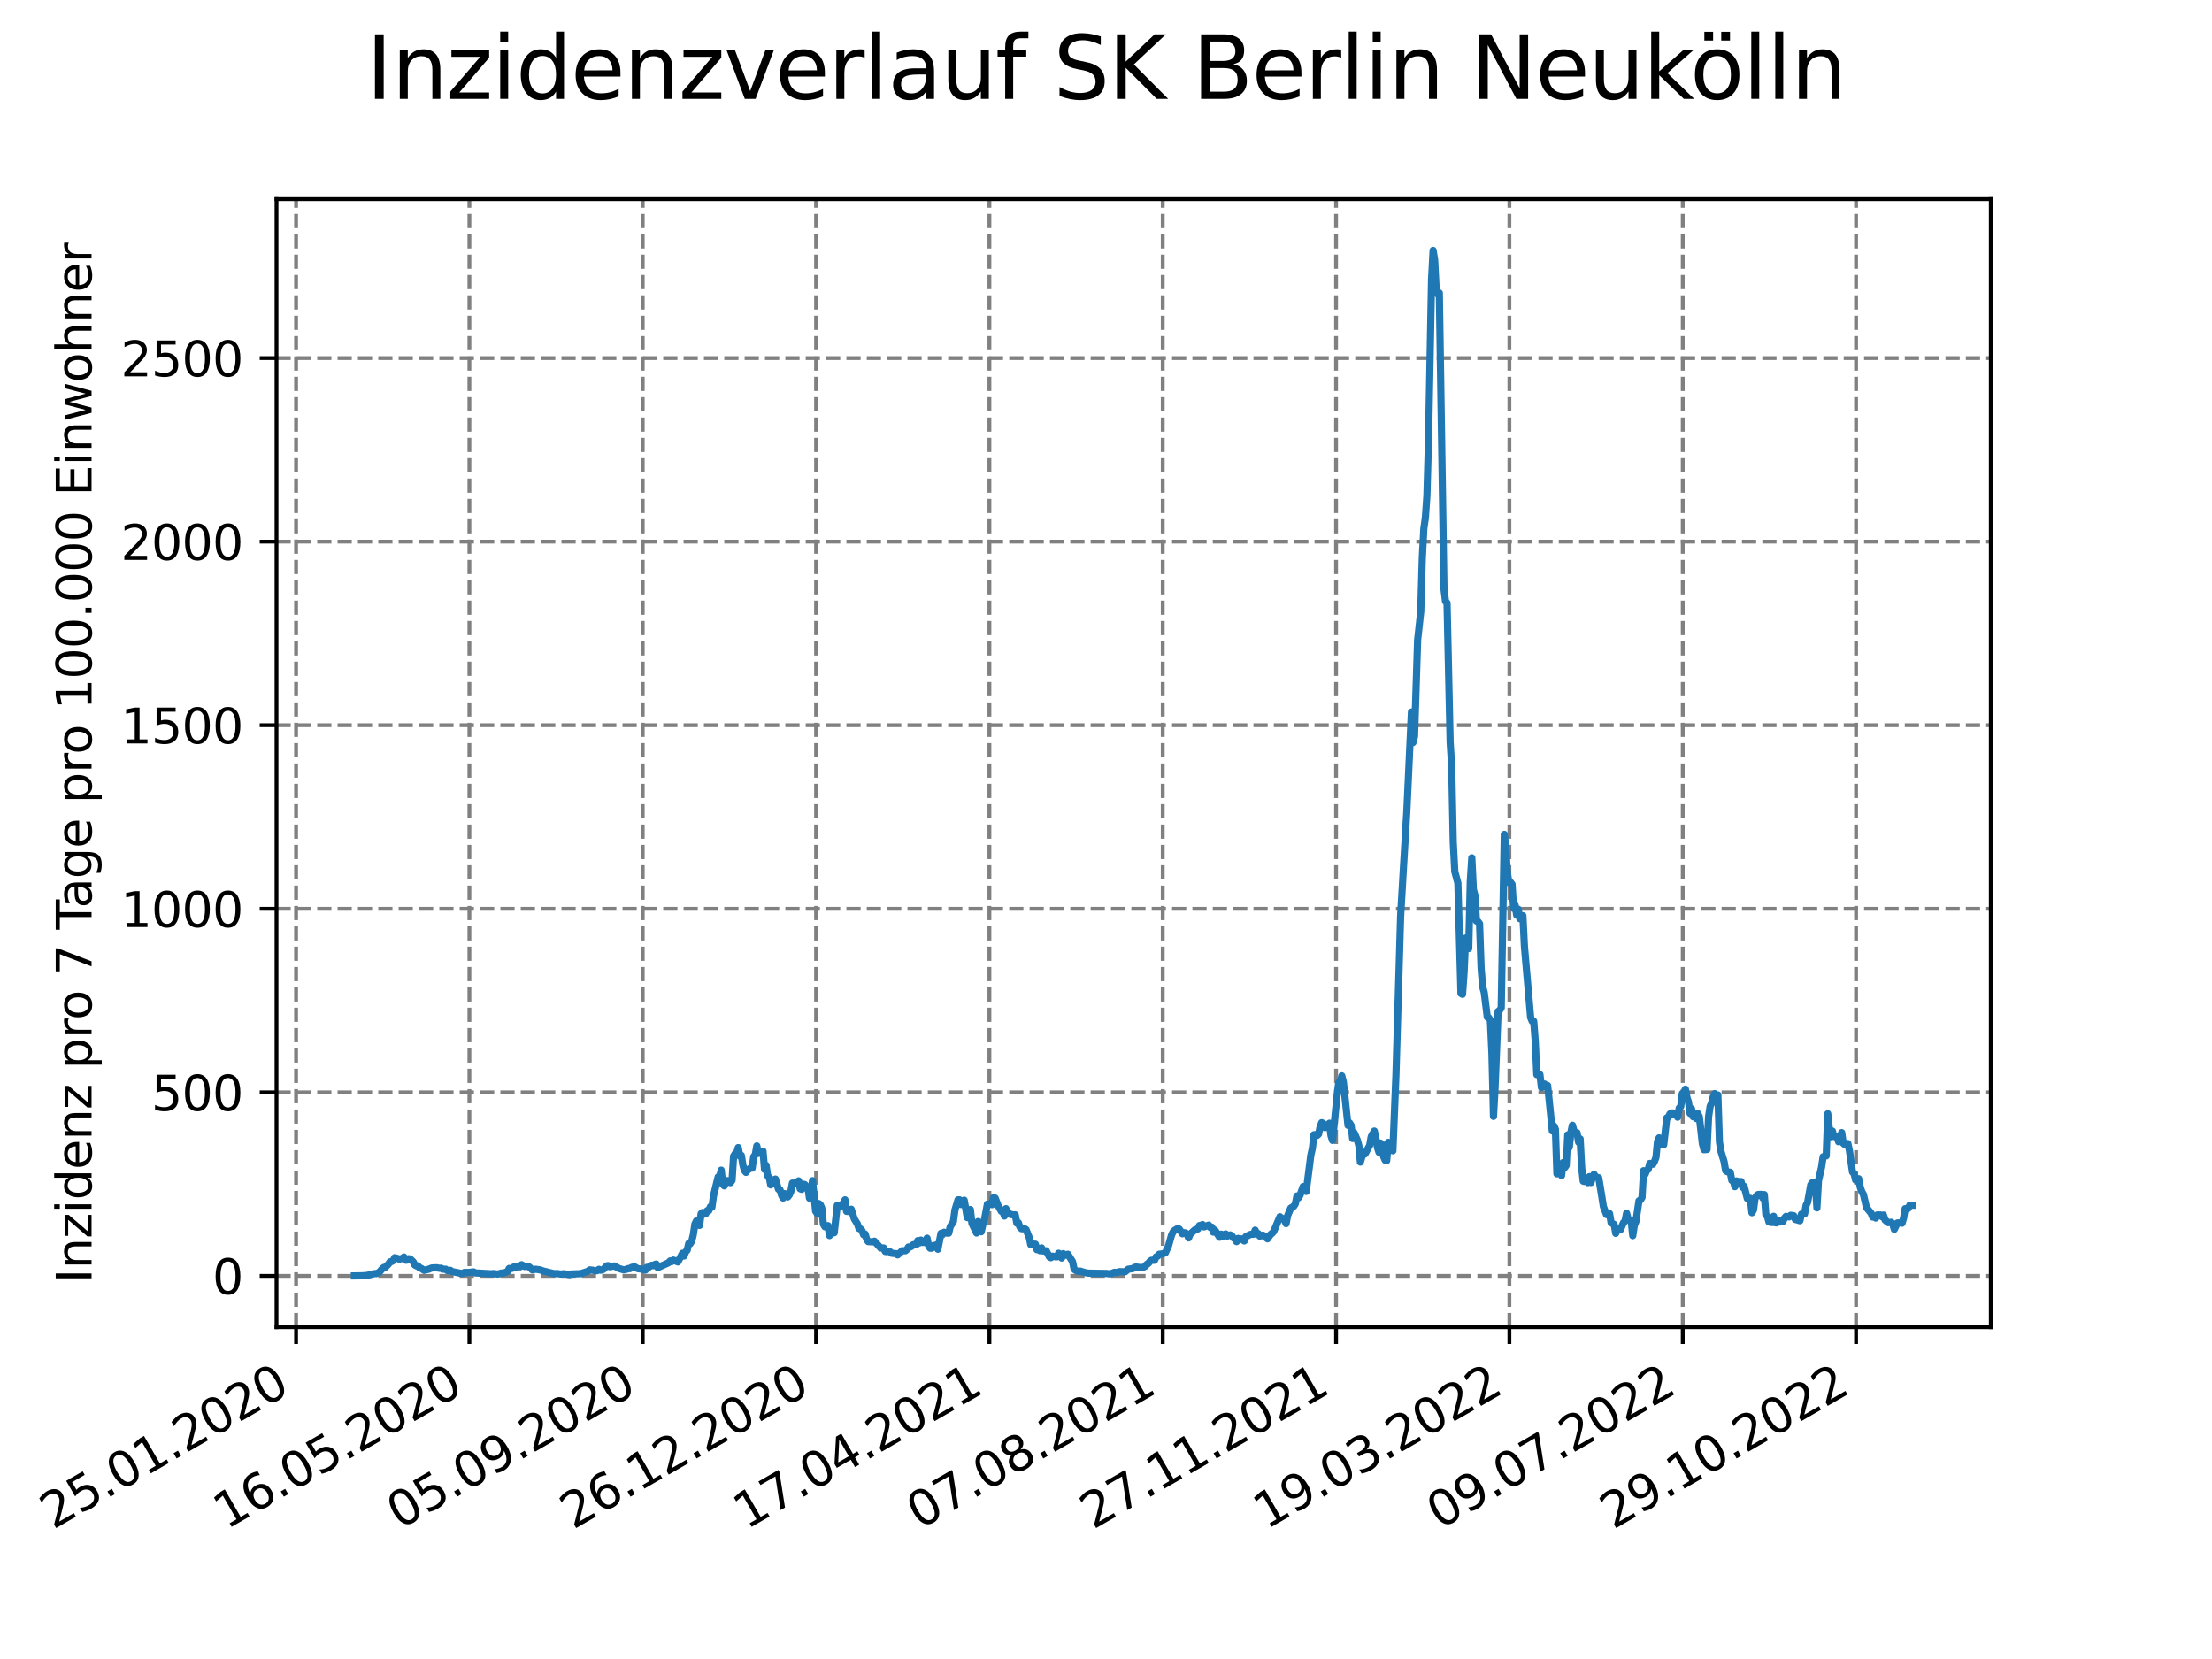 <?xml version="1.0" encoding="utf-8" standalone="no"?>
<!DOCTYPE svg PUBLIC "-//W3C//DTD SVG 1.1//EN"
  "http://www.w3.org/Graphics/SVG/1.1/DTD/svg11.dtd">
<svg xmlns:xlink="http://www.w3.org/1999/xlink" width="460.8pt" height="345.6pt" viewBox="0 0 460.8 345.6" xmlns="http://www.w3.org/2000/svg" version="1.1">
 <defs>
  <style type="text/css">*{stroke-linejoin: round; stroke-linecap: butt}</style>
 </defs>
 <g id="figure_1">
  <g id="patch_1">
   <path d="M 0 345.6 
L 460.8 345.6 
L 460.8 0 
L 0 0 
z
" style="fill: #ffffff"/>
  </g>
  <g id="axes_1">
   <g id="patch_2">
    <path d="M 57.6 276.48 
L 414.72 276.48 
L 414.72 41.472 
L 57.6 41.472 
z
" style="fill: #ffffff"/>
   </g>
   <g id="matplotlib.axis_1">
    <g id="xtick_1">
     <g id="line2d_1">
      <path d="M 61.676 276.48 
L 61.676 41.472 
" clip-path="url(#p0f47fe4460)" style="fill: none; stroke-dasharray: 2.96,1.28; stroke-dashoffset: 0; stroke: #808080; stroke-width: 0.8"/>
     </g>
     <g id="line2d_2">
      <defs>
       <path id="m83faf7710c" d="M 0 0 
L 0 3.5 
" style="stroke: #000000; stroke-width: 0.8"/>
      </defs>
      <g>
       <use xlink:href="#m83faf7710c" x="61.676" y="276.48" style="stroke: #000000; stroke-width: 0.8"/>
      </g>
     </g>
     <g id="text_1">
      <!-- 25.01.2020 -->
      <g transform="translate(11.05 318.689) rotate(-30) scale(0.1 -0.1)">
       <defs>
        <path id="DejaVuSans-32" d="M 1228 531 
L 3431 531 
L 3431 0 
L 469 0 
L 469 531 
Q 828 903 1448 1529 
Q 2069 2156 2228 2338 
Q 2531 2678 2651 2914 
Q 2772 3150 2772 3378 
Q 2772 3750 2511 3984 
Q 2250 4219 1831 4219 
Q 1534 4219 1204 4116 
Q 875 4013 500 3803 
L 500 4441 
Q 881 4594 1212 4672 
Q 1544 4750 1819 4750 
Q 2544 4750 2975 4387 
Q 3406 4025 3406 3419 
Q 3406 3131 3298 2873 
Q 3191 2616 2906 2266 
Q 2828 2175 2409 1742 
Q 1991 1309 1228 531 
z
" transform="scale(0.016)"/>
        <path id="DejaVuSans-35" d="M 691 4666 
L 3169 4666 
L 3169 4134 
L 1269 4134 
L 1269 2991 
Q 1406 3038 1543 3061 
Q 1681 3084 1819 3084 
Q 2600 3084 3056 2656 
Q 3513 2228 3513 1497 
Q 3513 744 3044 326 
Q 2575 -91 1722 -91 
Q 1428 -91 1123 -41 
Q 819 9 494 109 
L 494 744 
Q 775 591 1075 516 
Q 1375 441 1709 441 
Q 2250 441 2565 725 
Q 2881 1009 2881 1497 
Q 2881 1984 2565 2268 
Q 2250 2553 1709 2553 
Q 1456 2553 1204 2497 
Q 953 2441 691 2322 
L 691 4666 
z
" transform="scale(0.016)"/>
        <path id="DejaVuSans-2e" d="M 684 794 
L 1344 794 
L 1344 0 
L 684 0 
L 684 794 
z
" transform="scale(0.016)"/>
        <path id="DejaVuSans-30" d="M 2034 4250 
Q 1547 4250 1301 3770 
Q 1056 3291 1056 2328 
Q 1056 1369 1301 889 
Q 1547 409 2034 409 
Q 2525 409 2770 889 
Q 3016 1369 3016 2328 
Q 3016 3291 2770 3770 
Q 2525 4250 2034 4250 
z
M 2034 4750 
Q 2819 4750 3233 4129 
Q 3647 3509 3647 2328 
Q 3647 1150 3233 529 
Q 2819 -91 2034 -91 
Q 1250 -91 836 529 
Q 422 1150 422 2328 
Q 422 3509 836 4129 
Q 1250 4750 2034 4750 
z
" transform="scale(0.016)"/>
        <path id="DejaVuSans-31" d="M 794 531 
L 1825 531 
L 1825 4091 
L 703 3866 
L 703 4441 
L 1819 4666 
L 2450 4666 
L 2450 531 
L 3481 531 
L 3481 0 
L 794 0 
L 794 531 
z
" transform="scale(0.016)"/>
       </defs>
       <use xlink:href="#DejaVuSans-32"/>
       <use xlink:href="#DejaVuSans-35" x="63.623"/>
       <use xlink:href="#DejaVuSans-2e" x="127.246"/>
       <use xlink:href="#DejaVuSans-30" x="159.033"/>
       <use xlink:href="#DejaVuSans-31" x="222.656"/>
       <use xlink:href="#DejaVuSans-2e" x="286.279"/>
       <use xlink:href="#DejaVuSans-32" x="318.066"/>
       <use xlink:href="#DejaVuSans-30" x="381.689"/>
       <use xlink:href="#DejaVuSans-32" x="445.312"/>
       <use xlink:href="#DejaVuSans-30" x="508.936"/>
      </g>
     </g>
    </g>
    <g id="xtick_2">
     <g id="line2d_3">
      <path d="M 97.784 276.48 
L 97.784 41.472 
" clip-path="url(#p0f47fe4460)" style="fill: none; stroke-dasharray: 2.96,1.28; stroke-dashoffset: 0; stroke: #808080; stroke-width: 0.8"/>
     </g>
     <g id="line2d_4">
      <g>
       <use xlink:href="#m83faf7710c" x="97.784" y="276.48" style="stroke: #000000; stroke-width: 0.8"/>
      </g>
     </g>
     <g id="text_2">
      <!-- 16.05.2020 -->
      <g transform="translate(47.159 318.689) rotate(-30) scale(0.1 -0.1)">
       <defs>
        <path id="DejaVuSans-36" d="M 2113 2584 
Q 1688 2584 1439 2293 
Q 1191 2003 1191 1497 
Q 1191 994 1439 701 
Q 1688 409 2113 409 
Q 2538 409 2786 701 
Q 3034 994 3034 1497 
Q 3034 2003 2786 2293 
Q 2538 2584 2113 2584 
z
M 3366 4563 
L 3366 3988 
Q 3128 4100 2886 4159 
Q 2644 4219 2406 4219 
Q 1781 4219 1451 3797 
Q 1122 3375 1075 2522 
Q 1259 2794 1537 2939 
Q 1816 3084 2150 3084 
Q 2853 3084 3261 2657 
Q 3669 2231 3669 1497 
Q 3669 778 3244 343 
Q 2819 -91 2113 -91 
Q 1303 -91 875 529 
Q 447 1150 447 2328 
Q 447 3434 972 4092 
Q 1497 4750 2381 4750 
Q 2619 4750 2861 4703 
Q 3103 4656 3366 4563 
z
" transform="scale(0.016)"/>
       </defs>
       <use xlink:href="#DejaVuSans-31"/>
       <use xlink:href="#DejaVuSans-36" x="63.623"/>
       <use xlink:href="#DejaVuSans-2e" x="127.246"/>
       <use xlink:href="#DejaVuSans-30" x="159.033"/>
       <use xlink:href="#DejaVuSans-35" x="222.656"/>
       <use xlink:href="#DejaVuSans-2e" x="286.279"/>
       <use xlink:href="#DejaVuSans-32" x="318.066"/>
       <use xlink:href="#DejaVuSans-30" x="381.689"/>
       <use xlink:href="#DejaVuSans-32" x="445.312"/>
       <use xlink:href="#DejaVuSans-30" x="508.936"/>
      </g>
     </g>
    </g>
    <g id="xtick_3">
     <g id="line2d_5">
      <path d="M 133.893 276.48 
L 133.893 41.472 
" clip-path="url(#p0f47fe4460)" style="fill: none; stroke-dasharray: 2.96,1.28; stroke-dashoffset: 0; stroke: #808080; stroke-width: 0.8"/>
     </g>
     <g id="line2d_6">
      <g>
       <use xlink:href="#m83faf7710c" x="133.893" y="276.48" style="stroke: #000000; stroke-width: 0.8"/>
      </g>
     </g>
     <g id="text_3">
      <!-- 05.09.2020 -->
      <g transform="translate(83.268 318.689) rotate(-30) scale(0.1 -0.1)">
       <defs>
        <path id="DejaVuSans-39" d="M 703 97 
L 703 672 
Q 941 559 1184 500 
Q 1428 441 1663 441 
Q 2288 441 2617 861 
Q 2947 1281 2994 2138 
Q 2813 1869 2534 1725 
Q 2256 1581 1919 1581 
Q 1219 1581 811 2004 
Q 403 2428 403 3163 
Q 403 3881 828 4315 
Q 1253 4750 1959 4750 
Q 2769 4750 3195 4129 
Q 3622 3509 3622 2328 
Q 3622 1225 3098 567 
Q 2575 -91 1691 -91 
Q 1453 -91 1209 -44 
Q 966 3 703 97 
z
M 1959 2075 
Q 2384 2075 2632 2365 
Q 2881 2656 2881 3163 
Q 2881 3666 2632 3958 
Q 2384 4250 1959 4250 
Q 1534 4250 1286 3958 
Q 1038 3666 1038 3163 
Q 1038 2656 1286 2365 
Q 1534 2075 1959 2075 
z
" transform="scale(0.016)"/>
       </defs>
       <use xlink:href="#DejaVuSans-30"/>
       <use xlink:href="#DejaVuSans-35" x="63.623"/>
       <use xlink:href="#DejaVuSans-2e" x="127.246"/>
       <use xlink:href="#DejaVuSans-30" x="159.033"/>
       <use xlink:href="#DejaVuSans-39" x="222.656"/>
       <use xlink:href="#DejaVuSans-2e" x="286.279"/>
       <use xlink:href="#DejaVuSans-32" x="318.066"/>
       <use xlink:href="#DejaVuSans-30" x="381.689"/>
       <use xlink:href="#DejaVuSans-32" x="445.312"/>
       <use xlink:href="#DejaVuSans-30" x="508.936"/>
      </g>
     </g>
    </g>
    <g id="xtick_4">
     <g id="line2d_7">
      <path d="M 170.001 276.48 
L 170.001 41.472 
" clip-path="url(#p0f47fe4460)" style="fill: none; stroke-dasharray: 2.96,1.28; stroke-dashoffset: 0; stroke: #808080; stroke-width: 0.8"/>
     </g>
     <g id="line2d_8">
      <g>
       <use xlink:href="#m83faf7710c" x="170.001" y="276.48" style="stroke: #000000; stroke-width: 0.8"/>
      </g>
     </g>
     <g id="text_4">
      <!-- 26.12.2020 -->
      <g transform="translate(119.376 318.689) rotate(-30) scale(0.1 -0.1)">
       <use xlink:href="#DejaVuSans-32"/>
       <use xlink:href="#DejaVuSans-36" x="63.623"/>
       <use xlink:href="#DejaVuSans-2e" x="127.246"/>
       <use xlink:href="#DejaVuSans-31" x="159.033"/>
       <use xlink:href="#DejaVuSans-32" x="222.656"/>
       <use xlink:href="#DejaVuSans-2e" x="286.279"/>
       <use xlink:href="#DejaVuSans-32" x="318.066"/>
       <use xlink:href="#DejaVuSans-30" x="381.689"/>
       <use xlink:href="#DejaVuSans-32" x="445.312"/>
       <use xlink:href="#DejaVuSans-30" x="508.936"/>
      </g>
     </g>
    </g>
    <g id="xtick_5">
     <g id="line2d_9">
      <path d="M 206.11 276.48 
L 206.11 41.472 
" clip-path="url(#p0f47fe4460)" style="fill: none; stroke-dasharray: 2.96,1.28; stroke-dashoffset: 0; stroke: #808080; stroke-width: 0.8"/>
     </g>
     <g id="line2d_10">
      <g>
       <use xlink:href="#m83faf7710c" x="206.11" y="276.48" style="stroke: #000000; stroke-width: 0.8"/>
      </g>
     </g>
     <g id="text_5">
      <!-- 17.04.2021 -->
      <g transform="translate(155.485 318.689) rotate(-30) scale(0.1 -0.1)">
       <defs>
        <path id="DejaVuSans-37" d="M 525 4666 
L 3525 4666 
L 3525 4397 
L 1831 0 
L 1172 0 
L 2766 4134 
L 525 4134 
L 525 4666 
z
" transform="scale(0.016)"/>
        <path id="DejaVuSans-34" d="M 2419 4116 
L 825 1625 
L 2419 1625 
L 2419 4116 
z
M 2253 4666 
L 3047 4666 
L 3047 1625 
L 3713 1625 
L 3713 1100 
L 3047 1100 
L 3047 0 
L 2419 0 
L 2419 1100 
L 313 1100 
L 313 1709 
L 2253 4666 
z
" transform="scale(0.016)"/>
       </defs>
       <use xlink:href="#DejaVuSans-31"/>
       <use xlink:href="#DejaVuSans-37" x="63.623"/>
       <use xlink:href="#DejaVuSans-2e" x="127.246"/>
       <use xlink:href="#DejaVuSans-30" x="159.033"/>
       <use xlink:href="#DejaVuSans-34" x="222.656"/>
       <use xlink:href="#DejaVuSans-2e" x="286.279"/>
       <use xlink:href="#DejaVuSans-32" x="318.066"/>
       <use xlink:href="#DejaVuSans-30" x="381.689"/>
       <use xlink:href="#DejaVuSans-32" x="445.312"/>
       <use xlink:href="#DejaVuSans-31" x="508.936"/>
      </g>
     </g>
    </g>
    <g id="xtick_6">
     <g id="line2d_11">
      <path d="M 242.218 276.48 
L 242.218 41.472 
" clip-path="url(#p0f47fe4460)" style="fill: none; stroke-dasharray: 2.96,1.28; stroke-dashoffset: 0; stroke: #808080; stroke-width: 0.8"/>
     </g>
     <g id="line2d_12">
      <g>
       <use xlink:href="#m83faf7710c" x="242.218" y="276.48" style="stroke: #000000; stroke-width: 0.8"/>
      </g>
     </g>
     <g id="text_6">
      <!-- 07.08.2021 -->
      <g transform="translate(191.593 318.689) rotate(-30) scale(0.1 -0.1)">
       <defs>
        <path id="DejaVuSans-38" d="M 2034 2216 
Q 1584 2216 1326 1975 
Q 1069 1734 1069 1313 
Q 1069 891 1326 650 
Q 1584 409 2034 409 
Q 2484 409 2743 651 
Q 3003 894 3003 1313 
Q 3003 1734 2745 1975 
Q 2488 2216 2034 2216 
z
M 1403 2484 
Q 997 2584 770 2862 
Q 544 3141 544 3541 
Q 544 4100 942 4425 
Q 1341 4750 2034 4750 
Q 2731 4750 3128 4425 
Q 3525 4100 3525 3541 
Q 3525 3141 3298 2862 
Q 3072 2584 2669 2484 
Q 3125 2378 3379 2068 
Q 3634 1759 3634 1313 
Q 3634 634 3220 271 
Q 2806 -91 2034 -91 
Q 1263 -91 848 271 
Q 434 634 434 1313 
Q 434 1759 690 2068 
Q 947 2378 1403 2484 
z
M 1172 3481 
Q 1172 3119 1398 2916 
Q 1625 2713 2034 2713 
Q 2441 2713 2670 2916 
Q 2900 3119 2900 3481 
Q 2900 3844 2670 4047 
Q 2441 4250 2034 4250 
Q 1625 4250 1398 4047 
Q 1172 3844 1172 3481 
z
" transform="scale(0.016)"/>
       </defs>
       <use xlink:href="#DejaVuSans-30"/>
       <use xlink:href="#DejaVuSans-37" x="63.623"/>
       <use xlink:href="#DejaVuSans-2e" x="127.246"/>
       <use xlink:href="#DejaVuSans-30" x="159.033"/>
       <use xlink:href="#DejaVuSans-38" x="222.656"/>
       <use xlink:href="#DejaVuSans-2e" x="286.279"/>
       <use xlink:href="#DejaVuSans-32" x="318.066"/>
       <use xlink:href="#DejaVuSans-30" x="381.689"/>
       <use xlink:href="#DejaVuSans-32" x="445.312"/>
       <use xlink:href="#DejaVuSans-31" x="508.936"/>
      </g>
     </g>
    </g>
    <g id="xtick_7">
     <g id="line2d_13">
      <path d="M 278.327 276.48 
L 278.327 41.472 
" clip-path="url(#p0f47fe4460)" style="fill: none; stroke-dasharray: 2.96,1.28; stroke-dashoffset: 0; stroke: #808080; stroke-width: 0.8"/>
     </g>
     <g id="line2d_14">
      <g>
       <use xlink:href="#m83faf7710c" x="278.327" y="276.48" style="stroke: #000000; stroke-width: 0.8"/>
      </g>
     </g>
     <g id="text_7">
      <!-- 27.11.2021 -->
      <g transform="translate(227.702 318.689) rotate(-30) scale(0.1 -0.1)">
       <use xlink:href="#DejaVuSans-32"/>
       <use xlink:href="#DejaVuSans-37" x="63.623"/>
       <use xlink:href="#DejaVuSans-2e" x="127.246"/>
       <use xlink:href="#DejaVuSans-31" x="159.033"/>
       <use xlink:href="#DejaVuSans-31" x="222.656"/>
       <use xlink:href="#DejaVuSans-2e" x="286.279"/>
       <use xlink:href="#DejaVuSans-32" x="318.066"/>
       <use xlink:href="#DejaVuSans-30" x="381.689"/>
       <use xlink:href="#DejaVuSans-32" x="445.312"/>
       <use xlink:href="#DejaVuSans-31" x="508.936"/>
      </g>
     </g>
    </g>
    <g id="xtick_8">
     <g id="line2d_15">
      <path d="M 314.435 276.48 
L 314.435 41.472 
" clip-path="url(#p0f47fe4460)" style="fill: none; stroke-dasharray: 2.96,1.28; stroke-dashoffset: 0; stroke: #808080; stroke-width: 0.8"/>
     </g>
     <g id="line2d_16">
      <g>
       <use xlink:href="#m83faf7710c" x="314.435" y="276.48" style="stroke: #000000; stroke-width: 0.8"/>
      </g>
     </g>
     <g id="text_8">
      <!-- 19.03.2022 -->
      <g transform="translate(263.81 318.689) rotate(-30) scale(0.1 -0.1)">
       <defs>
        <path id="DejaVuSans-33" d="M 2597 2516 
Q 3050 2419 3304 2112 
Q 3559 1806 3559 1356 
Q 3559 666 3084 287 
Q 2609 -91 1734 -91 
Q 1441 -91 1130 -33 
Q 819 25 488 141 
L 488 750 
Q 750 597 1062 519 
Q 1375 441 1716 441 
Q 2309 441 2620 675 
Q 2931 909 2931 1356 
Q 2931 1769 2642 2001 
Q 2353 2234 1838 2234 
L 1294 2234 
L 1294 2753 
L 1863 2753 
Q 2328 2753 2575 2939 
Q 2822 3125 2822 3475 
Q 2822 3834 2567 4026 
Q 2313 4219 1838 4219 
Q 1578 4219 1281 4162 
Q 984 4106 628 3988 
L 628 4550 
Q 988 4650 1302 4700 
Q 1616 4750 1894 4750 
Q 2613 4750 3031 4423 
Q 3450 4097 3450 3541 
Q 3450 3153 3228 2886 
Q 3006 2619 2597 2516 
z
" transform="scale(0.016)"/>
       </defs>
       <use xlink:href="#DejaVuSans-31"/>
       <use xlink:href="#DejaVuSans-39" x="63.623"/>
       <use xlink:href="#DejaVuSans-2e" x="127.246"/>
       <use xlink:href="#DejaVuSans-30" x="159.033"/>
       <use xlink:href="#DejaVuSans-33" x="222.656"/>
       <use xlink:href="#DejaVuSans-2e" x="286.279"/>
       <use xlink:href="#DejaVuSans-32" x="318.066"/>
       <use xlink:href="#DejaVuSans-30" x="381.689"/>
       <use xlink:href="#DejaVuSans-32" x="445.312"/>
       <use xlink:href="#DejaVuSans-32" x="508.936"/>
      </g>
     </g>
    </g>
    <g id="xtick_9">
     <g id="line2d_17">
      <path d="M 350.544 276.48 
L 350.544 41.472 
" clip-path="url(#p0f47fe4460)" style="fill: none; stroke-dasharray: 2.96,1.28; stroke-dashoffset: 0; stroke: #808080; stroke-width: 0.8"/>
     </g>
     <g id="line2d_18">
      <g>
       <use xlink:href="#m83faf7710c" x="350.544" y="276.48" style="stroke: #000000; stroke-width: 0.8"/>
      </g>
     </g>
     <g id="text_9">
      <!-- 09.07.2022 -->
      <g transform="translate(299.919 318.689) rotate(-30) scale(0.1 -0.1)">
       <use xlink:href="#DejaVuSans-30"/>
       <use xlink:href="#DejaVuSans-39" x="63.623"/>
       <use xlink:href="#DejaVuSans-2e" x="127.246"/>
       <use xlink:href="#DejaVuSans-30" x="159.033"/>
       <use xlink:href="#DejaVuSans-37" x="222.656"/>
       <use xlink:href="#DejaVuSans-2e" x="286.279"/>
       <use xlink:href="#DejaVuSans-32" x="318.066"/>
       <use xlink:href="#DejaVuSans-30" x="381.689"/>
       <use xlink:href="#DejaVuSans-32" x="445.312"/>
       <use xlink:href="#DejaVuSans-32" x="508.936"/>
      </g>
     </g>
    </g>
    <g id="xtick_10">
     <g id="line2d_19">
      <path d="M 386.653 276.48 
L 386.653 41.472 
" clip-path="url(#p0f47fe4460)" style="fill: none; stroke-dasharray: 2.96,1.28; stroke-dashoffset: 0; stroke: #808080; stroke-width: 0.8"/>
     </g>
     <g id="line2d_20">
      <g>
       <use xlink:href="#m83faf7710c" x="386.653" y="276.48" style="stroke: #000000; stroke-width: 0.8"/>
      </g>
     </g>
     <g id="text_10">
      <!-- 29.10.2022 -->
      <g transform="translate(336.027 318.689) rotate(-30) scale(0.1 -0.1)">
       <use xlink:href="#DejaVuSans-32"/>
       <use xlink:href="#DejaVuSans-39" x="63.623"/>
       <use xlink:href="#DejaVuSans-2e" x="127.246"/>
       <use xlink:href="#DejaVuSans-31" x="159.033"/>
       <use xlink:href="#DejaVuSans-30" x="222.656"/>
       <use xlink:href="#DejaVuSans-2e" x="286.279"/>
       <use xlink:href="#DejaVuSans-32" x="318.066"/>
       <use xlink:href="#DejaVuSans-30" x="381.689"/>
       <use xlink:href="#DejaVuSans-32" x="445.312"/>
       <use xlink:href="#DejaVuSans-32" x="508.936"/>
      </g>
     </g>
    </g>
   </g>
   <g id="matplotlib.axis_2">
    <g id="ytick_1">
     <g id="line2d_21">
      <path d="M 57.6 265.798 
L 414.72 265.798 
" clip-path="url(#p0f47fe4460)" style="fill: none; stroke-dasharray: 2.96,1.28; stroke-dashoffset: 0; stroke: #808080; stroke-width: 0.8"/>
     </g>
     <g id="line2d_22">
      <defs>
       <path id="m0b5bd1150c" d="M 0 0 
L -3.5 0 
" style="stroke: #000000; stroke-width: 0.8"/>
      </defs>
      <g>
       <use xlink:href="#m0b5bd1150c" x="57.6" y="265.798" style="stroke: #000000; stroke-width: 0.8"/>
      </g>
     </g>
     <g id="text_11">
      <!-- 0 -->
      <g transform="translate(44.237 269.597) scale(0.1 -0.1)">
       <use xlink:href="#DejaVuSans-30"/>
      </g>
     </g>
    </g>
    <g id="ytick_2">
     <g id="line2d_23">
      <path d="M 57.6 227.557 
L 414.72 227.557 
" clip-path="url(#p0f47fe4460)" style="fill: none; stroke-dasharray: 2.96,1.28; stroke-dashoffset: 0; stroke: #808080; stroke-width: 0.8"/>
     </g>
     <g id="line2d_24">
      <g>
       <use xlink:href="#m0b5bd1150c" x="57.6" y="227.557" style="stroke: #000000; stroke-width: 0.8"/>
      </g>
     </g>
     <g id="text_12">
      <!-- 500 -->
      <g transform="translate(31.512 231.356) scale(0.1 -0.1)">
       <use xlink:href="#DejaVuSans-35"/>
       <use xlink:href="#DejaVuSans-30" x="63.623"/>
       <use xlink:href="#DejaVuSans-30" x="127.246"/>
      </g>
     </g>
    </g>
    <g id="ytick_3">
     <g id="line2d_25">
      <path d="M 57.6 189.317 
L 414.72 189.317 
" clip-path="url(#p0f47fe4460)" style="fill: none; stroke-dasharray: 2.96,1.28; stroke-dashoffset: 0; stroke: #808080; stroke-width: 0.8"/>
     </g>
     <g id="line2d_26">
      <g>
       <use xlink:href="#m0b5bd1150c" x="57.6" y="189.317" style="stroke: #000000; stroke-width: 0.8"/>
      </g>
     </g>
     <g id="text_13">
      <!-- 1000 -->
      <g transform="translate(25.15 193.116) scale(0.1 -0.1)">
       <use xlink:href="#DejaVuSans-31"/>
       <use xlink:href="#DejaVuSans-30" x="63.623"/>
       <use xlink:href="#DejaVuSans-30" x="127.246"/>
       <use xlink:href="#DejaVuSans-30" x="190.869"/>
      </g>
     </g>
    </g>
    <g id="ytick_4">
     <g id="line2d_27">
      <path d="M 57.6 151.076 
L 414.72 151.076 
" clip-path="url(#p0f47fe4460)" style="fill: none; stroke-dasharray: 2.96,1.28; stroke-dashoffset: 0; stroke: #808080; stroke-width: 0.8"/>
     </g>
     <g id="line2d_28">
      <g>
       <use xlink:href="#m0b5bd1150c" x="57.6" y="151.076" style="stroke: #000000; stroke-width: 0.8"/>
      </g>
     </g>
     <g id="text_14">
      <!-- 1500 -->
      <g transform="translate(25.15 154.875) scale(0.1 -0.1)">
       <use xlink:href="#DejaVuSans-31"/>
       <use xlink:href="#DejaVuSans-35" x="63.623"/>
       <use xlink:href="#DejaVuSans-30" x="127.246"/>
       <use xlink:href="#DejaVuSans-30" x="190.869"/>
      </g>
     </g>
    </g>
    <g id="ytick_5">
     <g id="line2d_29">
      <path d="M 57.6 112.835 
L 414.72 112.835 
" clip-path="url(#p0f47fe4460)" style="fill: none; stroke-dasharray: 2.96,1.28; stroke-dashoffset: 0; stroke: #808080; stroke-width: 0.8"/>
     </g>
     <g id="line2d_30">
      <g>
       <use xlink:href="#m0b5bd1150c" x="57.6" y="112.835" style="stroke: #000000; stroke-width: 0.8"/>
      </g>
     </g>
     <g id="text_15">
      <!-- 2000 -->
      <g transform="translate(25.15 116.635) scale(0.1 -0.1)">
       <use xlink:href="#DejaVuSans-32"/>
       <use xlink:href="#DejaVuSans-30" x="63.623"/>
       <use xlink:href="#DejaVuSans-30" x="127.246"/>
       <use xlink:href="#DejaVuSans-30" x="190.869"/>
      </g>
     </g>
    </g>
    <g id="ytick_6">
     <g id="line2d_31">
      <path d="M 57.6 74.595 
L 414.72 74.595 
" clip-path="url(#p0f47fe4460)" style="fill: none; stroke-dasharray: 2.96,1.28; stroke-dashoffset: 0; stroke: #808080; stroke-width: 0.8"/>
     </g>
     <g id="line2d_32">
      <g>
       <use xlink:href="#m0b5bd1150c" x="57.6" y="74.595" style="stroke: #000000; stroke-width: 0.8"/>
      </g>
     </g>
     <g id="text_16">
      <!-- 2500 -->
      <g transform="translate(25.15 78.394) scale(0.1 -0.1)">
       <use xlink:href="#DejaVuSans-32"/>
       <use xlink:href="#DejaVuSans-35" x="63.623"/>
       <use xlink:href="#DejaVuSans-30" x="127.246"/>
       <use xlink:href="#DejaVuSans-30" x="190.869"/>
      </g>
     </g>
    </g>
    <g id="text_17">
     <!-- Inzidenz pro 7 Tage pro 100.000 Einwohner -->
     <g transform="translate(19.07 267.301) rotate(-90) scale(0.1 -0.1)">
      <defs>
       <path id="DejaVuSans-49" d="M 628 4666 
L 1259 4666 
L 1259 0 
L 628 0 
L 628 4666 
z
" transform="scale(0.016)"/>
       <path id="DejaVuSans-6e" d="M 3513 2113 
L 3513 0 
L 2938 0 
L 2938 2094 
Q 2938 2591 2744 2837 
Q 2550 3084 2163 3084 
Q 1697 3084 1428 2787 
Q 1159 2491 1159 1978 
L 1159 0 
L 581 0 
L 581 3500 
L 1159 3500 
L 1159 2956 
Q 1366 3272 1645 3428 
Q 1925 3584 2291 3584 
Q 2894 3584 3203 3211 
Q 3513 2838 3513 2113 
z
" transform="scale(0.016)"/>
       <path id="DejaVuSans-7a" d="M 353 3500 
L 3084 3500 
L 3084 2975 
L 922 459 
L 3084 459 
L 3084 0 
L 275 0 
L 275 525 
L 2438 3041 
L 353 3041 
L 353 3500 
z
" transform="scale(0.016)"/>
       <path id="DejaVuSans-69" d="M 603 3500 
L 1178 3500 
L 1178 0 
L 603 0 
L 603 3500 
z
M 603 4863 
L 1178 4863 
L 1178 4134 
L 603 4134 
L 603 4863 
z
" transform="scale(0.016)"/>
       <path id="DejaVuSans-64" d="M 2906 2969 
L 2906 4863 
L 3481 4863 
L 3481 0 
L 2906 0 
L 2906 525 
Q 2725 213 2448 61 
Q 2172 -91 1784 -91 
Q 1150 -91 751 415 
Q 353 922 353 1747 
Q 353 2572 751 3078 
Q 1150 3584 1784 3584 
Q 2172 3584 2448 3432 
Q 2725 3281 2906 2969 
z
M 947 1747 
Q 947 1113 1208 752 
Q 1469 391 1925 391 
Q 2381 391 2643 752 
Q 2906 1113 2906 1747 
Q 2906 2381 2643 2742 
Q 2381 3103 1925 3103 
Q 1469 3103 1208 2742 
Q 947 2381 947 1747 
z
" transform="scale(0.016)"/>
       <path id="DejaVuSans-65" d="M 3597 1894 
L 3597 1613 
L 953 1613 
Q 991 1019 1311 708 
Q 1631 397 2203 397 
Q 2534 397 2845 478 
Q 3156 559 3463 722 
L 3463 178 
Q 3153 47 2828 -22 
Q 2503 -91 2169 -91 
Q 1331 -91 842 396 
Q 353 884 353 1716 
Q 353 2575 817 3079 
Q 1281 3584 2069 3584 
Q 2775 3584 3186 3129 
Q 3597 2675 3597 1894 
z
M 3022 2063 
Q 3016 2534 2758 2815 
Q 2500 3097 2075 3097 
Q 1594 3097 1305 2825 
Q 1016 2553 972 2059 
L 3022 2063 
z
" transform="scale(0.016)"/>
       <path id="DejaVuSans-20" transform="scale(0.016)"/>
       <path id="DejaVuSans-70" d="M 1159 525 
L 1159 -1331 
L 581 -1331 
L 581 3500 
L 1159 3500 
L 1159 2969 
Q 1341 3281 1617 3432 
Q 1894 3584 2278 3584 
Q 2916 3584 3314 3078 
Q 3713 2572 3713 1747 
Q 3713 922 3314 415 
Q 2916 -91 2278 -91 
Q 1894 -91 1617 61 
Q 1341 213 1159 525 
z
M 3116 1747 
Q 3116 2381 2855 2742 
Q 2594 3103 2138 3103 
Q 1681 3103 1420 2742 
Q 1159 2381 1159 1747 
Q 1159 1113 1420 752 
Q 1681 391 2138 391 
Q 2594 391 2855 752 
Q 3116 1113 3116 1747 
z
" transform="scale(0.016)"/>
       <path id="DejaVuSans-72" d="M 2631 2963 
Q 2534 3019 2420 3045 
Q 2306 3072 2169 3072 
Q 1681 3072 1420 2755 
Q 1159 2438 1159 1844 
L 1159 0 
L 581 0 
L 581 3500 
L 1159 3500 
L 1159 2956 
Q 1341 3275 1631 3429 
Q 1922 3584 2338 3584 
Q 2397 3584 2469 3576 
Q 2541 3569 2628 3553 
L 2631 2963 
z
" transform="scale(0.016)"/>
       <path id="DejaVuSans-6f" d="M 1959 3097 
Q 1497 3097 1228 2736 
Q 959 2375 959 1747 
Q 959 1119 1226 758 
Q 1494 397 1959 397 
Q 2419 397 2687 759 
Q 2956 1122 2956 1747 
Q 2956 2369 2687 2733 
Q 2419 3097 1959 3097 
z
M 1959 3584 
Q 2709 3584 3137 3096 
Q 3566 2609 3566 1747 
Q 3566 888 3137 398 
Q 2709 -91 1959 -91 
Q 1206 -91 779 398 
Q 353 888 353 1747 
Q 353 2609 779 3096 
Q 1206 3584 1959 3584 
z
" transform="scale(0.016)"/>
       <path id="DejaVuSans-54" d="M -19 4666 
L 3928 4666 
L 3928 4134 
L 2272 4134 
L 2272 0 
L 1638 0 
L 1638 4134 
L -19 4134 
L -19 4666 
z
" transform="scale(0.016)"/>
       <path id="DejaVuSans-61" d="M 2194 1759 
Q 1497 1759 1228 1600 
Q 959 1441 959 1056 
Q 959 750 1161 570 
Q 1363 391 1709 391 
Q 2188 391 2477 730 
Q 2766 1069 2766 1631 
L 2766 1759 
L 2194 1759 
z
M 3341 1997 
L 3341 0 
L 2766 0 
L 2766 531 
Q 2569 213 2275 61 
Q 1981 -91 1556 -91 
Q 1019 -91 701 211 
Q 384 513 384 1019 
Q 384 1609 779 1909 
Q 1175 2209 1959 2209 
L 2766 2209 
L 2766 2266 
Q 2766 2663 2505 2880 
Q 2244 3097 1772 3097 
Q 1472 3097 1187 3025 
Q 903 2953 641 2809 
L 641 3341 
Q 956 3463 1253 3523 
Q 1550 3584 1831 3584 
Q 2591 3584 2966 3190 
Q 3341 2797 3341 1997 
z
" transform="scale(0.016)"/>
       <path id="DejaVuSans-67" d="M 2906 1791 
Q 2906 2416 2648 2759 
Q 2391 3103 1925 3103 
Q 1463 3103 1205 2759 
Q 947 2416 947 1791 
Q 947 1169 1205 825 
Q 1463 481 1925 481 
Q 2391 481 2648 825 
Q 2906 1169 2906 1791 
z
M 3481 434 
Q 3481 -459 3084 -895 
Q 2688 -1331 1869 -1331 
Q 1566 -1331 1297 -1286 
Q 1028 -1241 775 -1147 
L 775 -588 
Q 1028 -725 1275 -790 
Q 1522 -856 1778 -856 
Q 2344 -856 2625 -561 
Q 2906 -266 2906 331 
L 2906 616 
Q 2728 306 2450 153 
Q 2172 0 1784 0 
Q 1141 0 747 490 
Q 353 981 353 1791 
Q 353 2603 747 3093 
Q 1141 3584 1784 3584 
Q 2172 3584 2450 3431 
Q 2728 3278 2906 2969 
L 2906 3500 
L 3481 3500 
L 3481 434 
z
" transform="scale(0.016)"/>
       <path id="DejaVuSans-45" d="M 628 4666 
L 3578 4666 
L 3578 4134 
L 1259 4134 
L 1259 2753 
L 3481 2753 
L 3481 2222 
L 1259 2222 
L 1259 531 
L 3634 531 
L 3634 0 
L 628 0 
L 628 4666 
z
" transform="scale(0.016)"/>
       <path id="DejaVuSans-77" d="M 269 3500 
L 844 3500 
L 1563 769 
L 2278 3500 
L 2956 3500 
L 3675 769 
L 4391 3500 
L 4966 3500 
L 4050 0 
L 3372 0 
L 2619 2869 
L 1863 0 
L 1184 0 
L 269 3500 
z
" transform="scale(0.016)"/>
       <path id="DejaVuSans-68" d="M 3513 2113 
L 3513 0 
L 2938 0 
L 2938 2094 
Q 2938 2591 2744 2837 
Q 2550 3084 2163 3084 
Q 1697 3084 1428 2787 
Q 1159 2491 1159 1978 
L 1159 0 
L 581 0 
L 581 4863 
L 1159 4863 
L 1159 2956 
Q 1366 3272 1645 3428 
Q 1925 3584 2291 3584 
Q 2894 3584 3203 3211 
Q 3513 2838 3513 2113 
z
" transform="scale(0.016)"/>
      </defs>
      <use xlink:href="#DejaVuSans-49"/>
      <use xlink:href="#DejaVuSans-6e" x="29.492"/>
      <use xlink:href="#DejaVuSans-7a" x="92.871"/>
      <use xlink:href="#DejaVuSans-69" x="145.361"/>
      <use xlink:href="#DejaVuSans-64" x="173.145"/>
      <use xlink:href="#DejaVuSans-65" x="236.621"/>
      <use xlink:href="#DejaVuSans-6e" x="298.145"/>
      <use xlink:href="#DejaVuSans-7a" x="361.523"/>
      <use xlink:href="#DejaVuSans-20" x="414.014"/>
      <use xlink:href="#DejaVuSans-70" x="445.801"/>
      <use xlink:href="#DejaVuSans-72" x="509.277"/>
      <use xlink:href="#DejaVuSans-6f" x="548.141"/>
      <use xlink:href="#DejaVuSans-20" x="609.322"/>
      <use xlink:href="#DejaVuSans-37" x="641.109"/>
      <use xlink:href="#DejaVuSans-20" x="704.732"/>
      <use xlink:href="#DejaVuSans-54" x="736.52"/>
      <use xlink:href="#DejaVuSans-61" x="781.104"/>
      <use xlink:href="#DejaVuSans-67" x="842.383"/>
      <use xlink:href="#DejaVuSans-65" x="905.859"/>
      <use xlink:href="#DejaVuSans-20" x="967.383"/>
      <use xlink:href="#DejaVuSans-70" x="999.17"/>
      <use xlink:href="#DejaVuSans-72" x="1062.646"/>
      <use xlink:href="#DejaVuSans-6f" x="1101.51"/>
      <use xlink:href="#DejaVuSans-20" x="1162.691"/>
      <use xlink:href="#DejaVuSans-31" x="1194.479"/>
      <use xlink:href="#DejaVuSans-30" x="1258.102"/>
      <use xlink:href="#DejaVuSans-30" x="1321.725"/>
      <use xlink:href="#DejaVuSans-2e" x="1385.348"/>
      <use xlink:href="#DejaVuSans-30" x="1417.135"/>
      <use xlink:href="#DejaVuSans-30" x="1480.758"/>
      <use xlink:href="#DejaVuSans-30" x="1544.381"/>
      <use xlink:href="#DejaVuSans-20" x="1608.004"/>
      <use xlink:href="#DejaVuSans-45" x="1639.791"/>
      <use xlink:href="#DejaVuSans-69" x="1702.975"/>
      <use xlink:href="#DejaVuSans-6e" x="1730.758"/>
      <use xlink:href="#DejaVuSans-77" x="1794.137"/>
      <use xlink:href="#DejaVuSans-6f" x="1875.924"/>
      <use xlink:href="#DejaVuSans-68" x="1937.105"/>
      <use xlink:href="#DejaVuSans-6e" x="2000.484"/>
      <use xlink:href="#DejaVuSans-65" x="2063.863"/>
      <use xlink:href="#DejaVuSans-72" x="2125.387"/>
     </g>
    </g>
   </g>
   <g id="line2d_33">
    <path d="M 73.833 265.798 
L 75.445 265.775 
L 76.412 265.705 
L 78.024 265.309 
L 78.346 265.332 
L 78.991 265.053 
L 79.636 264.309 
L 79.958 264.029 
L 80.281 264.006 
L 80.925 263.331 
L 81.248 262.866 
L 81.57 262.819 
L 81.893 262.633 
L 82.215 262.005 
L 82.86 262.168 
L 83.182 262.331 
L 83.827 262.121 
L 84.149 261.865 
L 84.472 262.517 
L 84.794 262.517 
L 85.117 262.214 
L 85.439 262.261 
L 86.084 262.866 
L 86.406 263.517 
L 86.729 263.704 
L 87.051 263.704 
L 87.373 264.122 
L 87.696 264.192 
L 88.341 264.634 
L 89.308 264.402 
L 89.953 264.146 
L 90.92 264.099 
L 91.565 264.215 
L 91.887 264.192 
L 92.209 264.402 
L 92.854 264.402 
L 93.177 264.681 
L 93.821 264.634 
L 94.144 264.89 
L 95.433 265.146 
L 96.078 265.286 
L 96.401 265.263 
L 96.723 265.076 
L 97.69 265.076 
L 98.657 264.96 
L 98.98 265.17 
L 102.204 265.356 
L 102.849 265.309 
L 103.493 265.402 
L 103.816 265.402 
L 104.461 265.193 
L 104.783 265.239 
L 105.428 265.007 
L 105.75 264.867 
L 106.073 264.239 
L 106.395 264.285 
L 106.717 264.215 
L 107.04 263.936 
L 107.684 264.006 
L 108.007 263.75 
L 108.329 263.913 
L 108.652 263.471 
L 109.296 263.843 
L 109.941 263.797 
L 110.264 263.936 
L 110.908 264.564 
L 111.553 264.402 
L 112.52 264.541 
L 113.165 264.774 
L 115.422 265.332 
L 116.067 265.309 
L 116.712 265.402 
L 117.034 265.425 
L 117.356 265.332 
L 118.646 265.542 
L 118.968 265.402 
L 120.903 265.332 
L 121.548 265.146 
L 122.515 264.82 
L 122.837 264.541 
L 123.482 264.611 
L 124.127 264.751 
L 124.449 264.681 
L 124.772 264.425 
L 125.094 264.611 
L 125.416 264.564 
L 125.739 264.402 
L 126.384 263.704 
L 126.706 263.657 
L 127.028 263.89 
L 127.996 263.727 
L 128.963 264.262 
L 129.93 264.541 
L 130.575 264.402 
L 130.897 264.262 
L 131.22 264.285 
L 131.542 264.029 
L 132.187 263.89 
L 132.832 264.285 
L 133.799 264.402 
L 134.444 264.588 
L 134.766 264.006 
L 135.088 264.029 
L 135.733 263.587 
L 136.055 263.68 
L 136.378 263.424 
L 136.7 263.331 
L 137.023 264.076 
L 139.279 263.052 
L 139.602 262.68 
L 139.924 262.819 
L 140.247 262.493 
L 141.214 262.889 
L 142.181 261.074 
L 142.503 261.656 
L 142.826 260.771 
L 143.148 260.446 
L 143.471 259.049 
L 143.793 259.073 
L 144.115 258.514 
L 144.438 257.141 
L 144.76 254.977 
L 145.083 254.326 
L 145.405 254.651 
L 145.727 255.28 
L 146.05 252.836 
L 146.372 252.58 
L 146.695 252.929 
L 147.017 252.86 
L 147.339 252.185 
L 147.662 252.208 
L 147.984 251.394 
L 148.307 251.487 
L 148.629 249.136 
L 149.596 245.18 
L 149.919 245.111 
L 150.241 243.761 
L 150.563 246.693 
L 150.886 247.042 
L 151.208 245.972 
L 151.531 245.948 
L 151.853 246.297 
L 152.175 246.367 
L 152.498 245.902 
L 152.82 240.852 
L 153.143 240.34 
L 153.465 240.177 
L 153.787 239.06 
L 154.11 240.829 
L 154.432 240.689 
L 154.755 242.714 
L 155.077 243.831 
L 155.399 244.226 
L 155.722 243.761 
L 156.367 243.319 
L 156.689 243.342 
L 157.011 240.945 
L 157.334 240.573 
L 157.656 238.711 
L 157.979 240.27 
L 158.623 240.131 
L 158.946 239.805 
L 159.268 243.621 
L 159.591 242.76 
L 159.913 244.948 
L 160.235 245.274 
L 160.558 246.833 
L 160.88 245.762 
L 161.203 246.181 
L 161.525 245.623 
L 162.17 247.74 
L 162.492 247.857 
L 162.815 249.02 
L 163.137 249.578 
L 163.459 248.648 
L 163.782 249.136 
L 164.104 249.346 
L 164.426 248.927 
L 164.749 248.206 
L 165.071 246.46 
L 165.394 246.484 
L 165.716 246.39 
L 166.038 246.6 
L 166.361 245.995 
L 166.683 247.647 
L 167.006 247.763 
L 167.328 246.693 
L 167.65 246.763 
L 167.973 247.345 
L 168.295 247.345 
L 168.618 249.602 
L 169.262 245.948 
L 169.907 252.324 
L 170.23 252.79 
L 170.552 250.719 
L 170.874 250.951 
L 171.197 251.673 
L 171.519 255 
L 171.842 255.559 
L 172.164 255.582 
L 172.486 255.326 
L 172.809 257.397 
L 173.131 256.117 
L 173.454 256.839 
L 173.776 256.816 
L 174.421 251.091 
L 174.743 251.347 
L 175.066 251.347 
L 175.388 251.114 
L 176.033 249.951 
L 176.355 252.348 
L 176.678 252.371 
L 177 252.278 
L 177.322 251.906 
L 177.967 253.93 
L 178.612 254.977 
L 178.934 255.908 
L 179.257 256.001 
L 179.579 256.373 
L 179.902 257.234 
L 180.224 257.071 
L 180.546 258.188 
L 180.869 258.654 
L 181.836 258.7 
L 182.158 258.561 
L 183.448 259.98 
L 184.093 259.98 
L 184.415 260.702 
L 184.738 260.748 
L 185.06 260.655 
L 185.382 260.748 
L 185.705 261.074 
L 186.672 261.167 
L 186.994 261.423 
L 187.962 260.539 
L 188.606 260.562 
L 188.929 260.306 
L 189.251 259.771 
L 189.574 259.794 
L 189.896 259.631 
L 190.218 259.305 
L 190.863 259.305 
L 191.186 258.444 
L 191.508 258.933 
L 191.83 258.328 
L 192.153 258.817 
L 192.798 258.817 
L 193.12 257.932 
L 193.442 259.515 
L 193.765 260.027 
L 194.087 260.027 
L 194.409 259.492 
L 195.054 259.352 
L 195.377 260.236 
L 196.021 256.932 
L 196.344 257.188 
L 196.666 256.699 
L 197.311 256.885 
L 197.633 256.885 
L 197.956 255.512 
L 198.601 254.512 
L 198.923 252.092 
L 199.568 249.951 
L 199.89 249.951 
L 200.213 250.928 
L 200.535 250.789 
L 200.857 250.021 
L 201.502 253.651 
L 201.825 253.697 
L 202.147 251.975 
L 202.469 254.861 
L 203.437 256.862 
L 203.759 254.465 
L 204.081 255.117 
L 204.404 256.606 
L 204.726 255.163 
L 205.049 254.233 
L 205.693 250.835 
L 206.016 250.882 
L 206.338 250.719 
L 206.661 250.951 
L 206.983 249.485 
L 207.305 249.578 
L 207.95 251.207 
L 208.595 252.348 
L 208.917 252.348 
L 209.24 253.325 
L 209.562 251.789 
L 209.885 252.72 
L 210.207 252.767 
L 210.529 252.999 
L 211.174 253.092 
L 211.497 253.069 
L 211.819 254.814 
L 212.141 254.721 
L 212.464 255.629 
L 212.786 255.955 
L 213.431 255.955 
L 213.753 256.164 
L 214.398 257.77 
L 214.721 259.282 
L 215.043 259.166 
L 215.688 259.189 
L 216.01 260.329 
L 216.333 260.329 
L 216.655 260.562 
L 216.977 259.957 
L 217.3 260.609 
L 217.945 260.562 
L 218.589 261.819 
L 218.912 262.005 
L 219.234 261.679 
L 219.879 261.819 
L 220.201 261.819 
L 220.524 261.074 
L 221.169 262.075 
L 221.491 261.167 
L 221.813 261.516 
L 222.458 261.283 
L 223.425 262.819 
L 223.748 264.378 
L 224.07 264.658 
L 224.715 264.867 
L 225.037 264.797 
L 226.004 265.1 
L 226.649 265.216 
L 228.584 265.263 
L 230.518 265.286 
L 231.163 265.379 
L 231.808 265.193 
L 232.13 265.053 
L 232.775 265.1 
L 233.097 264.914 
L 234.387 264.937 
L 235.032 264.402 
L 235.999 264.262 
L 236.321 264.029 
L 236.644 263.936 
L 237.288 264.029 
L 237.933 264.099 
L 238.578 263.797 
L 238.9 263.378 
L 239.223 263.192 
L 239.545 262.773 
L 239.868 262.54 
L 240.512 262.54 
L 240.835 261.819 
L 241.157 261.679 
L 241.48 261.283 
L 242.124 261.214 
L 242.769 260.981 
L 243.414 259.561 
L 244.059 257.281 
L 244.381 256.606 
L 244.704 256.304 
L 245.348 255.908 
L 245.671 256.048 
L 246.316 257.025 
L 246.638 256.792 
L 246.96 256.839 
L 247.283 257.071 
L 247.605 257.886 
L 247.928 257.095 
L 248.895 256.21 
L 249.54 256.001 
L 249.862 255.303 
L 250.184 255.28 
L 250.507 255.094 
L 250.829 255.582 
L 251.796 255.21 
L 252.119 255.699 
L 252.441 255.629 
L 252.763 256.676 
L 253.086 256.257 
L 254.053 257.746 
L 254.375 257.095 
L 254.698 257.63 
L 255.02 257.165 
L 255.343 257.048 
L 255.665 257.514 
L 255.987 257.304 
L 256.31 257.258 
L 256.632 257.467 
L 256.955 257.909 
L 257.277 258.095 
L 257.599 258.654 
L 257.922 257.979 
L 258.244 258.119 
L 258.567 258.072 
L 259.211 258.514 
L 259.534 257.607 
L 260.501 257.141 
L 261.146 257.118 
L 261.468 256.257 
L 261.791 257.002 
L 262.113 256.978 
L 262.435 257.514 
L 263.08 257.304 
L 264.047 258.072 
L 264.692 257.141 
L 265.015 256.909 
L 265.337 256.536 
L 266.627 253.465 
L 266.949 253.79 
L 267.271 253.837 
L 267.594 254.209 
L 267.916 254.907 
L 268.239 253.232 
L 268.883 251.673 
L 269.528 251.277 
L 269.851 250.765 
L 270.173 249.136 
L 270.495 249.532 
L 270.818 248.997 
L 271.463 247.182 
L 271.785 247.88 
L 272.107 248.206 
L 273.075 240.619 
L 273.397 239.2 
L 273.719 236.384 
L 274.042 236.361 
L 274.364 236.547 
L 274.687 236.245 
L 275.009 234.686 
L 275.331 233.871 
L 275.654 234.034 
L 275.976 234.895 
L 276.299 234.825 
L 276.621 234.546 
L 276.943 233.987 
L 277.266 236.57 
L 277.588 237.571 
L 278.555 228.03 
L 278.878 225.494 
L 279.2 225.633 
L 279.522 224.121 
L 279.845 225.401 
L 280.812 234.43 
L 281.134 233.918 
L 281.457 234.43 
L 281.779 237.175 
L 282.102 235.989 
L 282.746 237.478 
L 283.069 238.642 
L 283.391 242.085 
L 283.714 240.992 
L 284.036 240.433 
L 284.358 240.387 
L 285.326 238.595 
L 285.648 236.78 
L 286.293 235.616 
L 286.615 237.059 
L 286.938 239.014 
L 287.26 240.038 
L 287.582 238.13 
L 287.905 238.386 
L 288.227 240.945 
L 288.55 241.69 
L 288.872 241.783 
L 289.194 237.967 
L 290.162 239.735 
L 290.806 223.795 
L 291.774 190.868 
L 292.418 179.814 
L 293.063 169.087 
L 294.03 148.33 
L 294.353 154.683 
L 294.675 153.356 
L 295.32 133.274 
L 295.965 127.457 
L 296.287 116.287 
L 296.61 110.097 
L 296.932 107.863 
L 297.254 103.232 
L 297.577 91.969 
L 298.222 58.181 
L 298.544 52.154 
L 298.866 54.202 
L 299.189 60.415 
L 299.511 61.299 
L 299.834 61.02 
L 300.801 122.616 
L 301.123 125.269 
L 301.446 125.618 
L 302.09 154.659 
L 302.413 159.639 
L 302.735 175.44 
L 303.058 181.56 
L 303.702 183.957 
L 304.347 206.948 
L 304.67 207.134 
L 304.992 202.596 
L 305.314 195.405 
L 305.637 196.965 
L 305.959 197.593 
L 306.282 183.631 
L 306.604 178.697 
L 306.926 185.283 
L 307.249 186.516 
L 307.571 191.868 
L 307.894 191.985 
L 308.216 192.427 
L 308.538 201.642 
L 308.861 205.575 
L 309.183 206.715 
L 309.828 211.881 
L 310.15 212.02 
L 310.473 212.579 
L 310.795 219.467 
L 311.117 232.568 
L 311.44 226.657 
L 312.085 210.694 
L 312.407 210.461 
L 312.729 209.949 
L 313.374 173.811 
L 313.697 176.766 
L 314.019 182.002 
L 314.341 183.863 
L 314.664 183.794 
L 314.986 184.213 
L 315.309 189.239 
L 315.631 188.564 
L 315.953 190.635 
L 316.276 189.402 
L 316.598 191.38 
L 316.921 190.845 
L 317.243 190.751 
L 317.565 197.174 
L 318.855 211.951 
L 319.177 212.742 
L 319.5 212.742 
L 319.822 216.93 
L 320.145 223.865 
L 320.467 223.725 
L 320.789 223.842 
L 321.112 226.564 
L 321.434 226.308 
L 321.757 225.82 
L 322.079 226.401 
L 322.401 226.145 
L 323.369 235.593 
L 323.691 234.523 
L 324.013 235.198 
L 324.336 244.529 
L 324.658 243.505 
L 324.981 243.342 
L 325.303 244.901 
L 325.625 242.179 
L 325.948 243.249 
L 326.27 242.784 
L 326.593 236.408 
L 326.915 238.991 
L 327.237 235.919 
L 327.56 234.406 
L 327.882 235.547 
L 328.205 235.896 
L 328.527 235.965 
L 328.849 237.943 
L 329.172 237.245 
L 329.494 243.272 
L 329.817 246.065 
L 330.139 246.135 
L 330.461 246.065 
L 330.784 246.367 
L 331.106 245.111 
L 331.429 246.344 
L 331.751 245.18 
L 332.073 244.622 
L 332.396 245.18 
L 333.041 245.343 
L 333.685 249.253 
L 334.008 251.324 
L 334.653 253.022 
L 335.297 252.813 
L 335.62 254.721 
L 336.265 255.07 
L 336.587 256.932 
L 336.909 256.21 
L 337.554 256.187 
L 338.199 254.698 
L 338.521 254.395 
L 338.844 252.743 
L 339.166 253.93 
L 339.811 254.302 
L 340.133 257.421 
L 340.456 255.28 
L 340.778 254.512 
L 341.423 250.16 
L 341.745 249.974 
L 342.068 249.439 
L 342.39 243.877 
L 342.712 244.622 
L 343.035 243.807 
L 343.357 243.598 
L 343.68 242.365 
L 344.324 242.528 
L 344.647 241.946 
L 344.969 241.108 
L 345.292 237.781 
L 345.614 237.036 
L 345.936 238.455 
L 346.259 238.386 
L 346.581 238.479 
L 347.226 232.87 
L 347.548 232.754 
L 347.871 232.056 
L 348.193 231.847 
L 348.516 231.847 
L 348.838 232.172 
L 349.16 232.009 
L 349.483 232.731 
L 349.805 230.846 
L 350.128 230.52 
L 350.45 227.798 
L 350.772 227.635 
L 351.095 226.89 
L 351.417 228.589 
L 351.74 229.589 
L 352.062 231.94 
L 352.384 230.986 
L 352.707 232.638 
L 353.029 232.265 
L 353.352 233.01 
L 353.674 231.963 
L 353.996 232.615 
L 354.641 238.269 
L 354.964 239.503 
L 355.608 239.456 
L 355.931 232.615 
L 356.253 230.45 
L 356.576 229.729 
L 356.898 228.449 
L 357.22 227.821 
L 357.543 228.147 
L 357.865 228.1 
L 358.188 237.897 
L 358.51 239.852 
L 359.155 241.969 
L 359.477 243.854 
L 359.8 244.087 
L 360.444 244.203 
L 360.767 245.902 
L 361.089 246.018 
L 361.412 247.205 
L 361.734 246.018 
L 362.379 246.204 
L 362.701 246.135 
L 363.024 247.345 
L 363.346 247.135 
L 363.991 249.672 
L 364.313 249.602 
L 364.636 249.648 
L 364.958 252.627 
L 365.28 252.092 
L 365.603 249.672 
L 365.925 249.09 
L 366.247 248.834 
L 366.892 248.811 
L 367.215 249.578 
L 367.537 248.857 
L 367.859 253.069 
L 368.182 253.395 
L 368.504 254.558 
L 369.149 254.675 
L 369.471 253.372 
L 369.794 254.721 
L 370.116 254.744 
L 370.439 254.163 
L 370.761 254.558 
L 371.406 254.465 
L 371.728 253.767 
L 372.051 253.395 
L 372.695 253.511 
L 373.018 253.162 
L 373.663 253.255 
L 373.985 254.023 
L 374.952 254.302 
L 375.275 252.929 
L 375.919 252.883 
L 376.242 251.091 
L 376.564 250.439 
L 377.209 246.833 
L 377.531 246.39 
L 378.176 246.46 
L 378.499 251.626 
L 378.821 245.972 
L 379.466 243.133 
L 379.788 240.969 
L 380.433 240.782 
L 380.755 232.009 
L 381.078 235.058 
L 381.4 236.803 
L 381.723 235.616 
L 382.045 236.757 
L 382.69 236.78 
L 383.012 237.85 
L 383.657 235.942 
L 383.979 238.153 
L 384.302 238.432 
L 384.947 238.223 
L 385.269 239.712 
L 385.914 244.157 
L 386.236 244.482 
L 386.559 245.832 
L 386.881 245.576 
L 387.203 245.553 
L 387.526 247.321 
L 387.848 248.275 
L 388.171 248.787 
L 388.815 251.556 
L 389.783 252.72 
L 390.105 253.534 
L 390.427 253.441 
L 390.75 253.744 
L 391.072 253.092 
L 391.717 253.092 
L 392.039 253.465 
L 392.362 253.116 
L 392.684 254.139 
L 393.329 254.698 
L 393.974 254.628 
L 394.296 254.954 
L 394.618 256.094 
L 395.263 254.768 
L 395.908 254.744 
L 396.23 254.814 
L 396.553 253.744 
L 396.875 251.789 
L 397.198 251.882 
L 397.52 251.719 
L 397.842 251.068 
L 398.487 251.068 
L 398.487 251.068 
" clip-path="url(#p0f47fe4460)" style="fill: none; stroke: #1f77b4; stroke-width: 1.5; stroke-linecap: square"/>
   </g>
   <g id="patch_3">
    <path d="M 57.6 276.48 
L 57.6 41.472 
" style="fill: none; stroke: #000000; stroke-width: 0.8; stroke-linejoin: miter; stroke-linecap: square"/>
   </g>
   <g id="patch_4">
    <path d="M 414.72 276.48 
L 414.72 41.472 
" style="fill: none; stroke: #000000; stroke-width: 0.8; stroke-linejoin: miter; stroke-linecap: square"/>
   </g>
   <g id="patch_5">
    <path d="M 57.6 276.48 
L 414.72 276.48 
" style="fill: none; stroke: #000000; stroke-width: 0.8; stroke-linejoin: miter; stroke-linecap: square"/>
   </g>
   <g id="patch_6">
    <path d="M 57.6 41.472 
L 414.72 41.472 
" style="fill: none; stroke: #000000; stroke-width: 0.8; stroke-linejoin: miter; stroke-linecap: square"/>
   </g>
  </g>
  <g id="text_18">
   <!-- Inzidenzverlauf SK Berlin Neukölln -->
   <g transform="translate(76.302 20.589) scale(0.18 -0.18)">
    <defs>
     <path id="DejaVuSans-76" d="M 191 3500 
L 800 3500 
L 1894 563 
L 2988 3500 
L 3597 3500 
L 2284 0 
L 1503 0 
L 191 3500 
z
" transform="scale(0.016)"/>
     <path id="DejaVuSans-6c" d="M 603 4863 
L 1178 4863 
L 1178 0 
L 603 0 
L 603 4863 
z
" transform="scale(0.016)"/>
     <path id="DejaVuSans-75" d="M 544 1381 
L 544 3500 
L 1119 3500 
L 1119 1403 
Q 1119 906 1312 657 
Q 1506 409 1894 409 
Q 2359 409 2629 706 
Q 2900 1003 2900 1516 
L 2900 3500 
L 3475 3500 
L 3475 0 
L 2900 0 
L 2900 538 
Q 2691 219 2414 64 
Q 2138 -91 1772 -91 
Q 1169 -91 856 284 
Q 544 659 544 1381 
z
M 1991 3584 
L 1991 3584 
z
" transform="scale(0.016)"/>
     <path id="DejaVuSans-66" d="M 2375 4863 
L 2375 4384 
L 1825 4384 
Q 1516 4384 1395 4259 
Q 1275 4134 1275 3809 
L 1275 3500 
L 2222 3500 
L 2222 3053 
L 1275 3053 
L 1275 0 
L 697 0 
L 697 3053 
L 147 3053 
L 147 3500 
L 697 3500 
L 697 3744 
Q 697 4328 969 4595 
Q 1241 4863 1831 4863 
L 2375 4863 
z
" transform="scale(0.016)"/>
     <path id="DejaVuSans-53" d="M 3425 4513 
L 3425 3897 
Q 3066 4069 2747 4153 
Q 2428 4238 2131 4238 
Q 1616 4238 1336 4038 
Q 1056 3838 1056 3469 
Q 1056 3159 1242 3001 
Q 1428 2844 1947 2747 
L 2328 2669 
Q 3034 2534 3370 2195 
Q 3706 1856 3706 1288 
Q 3706 609 3251 259 
Q 2797 -91 1919 -91 
Q 1588 -91 1214 -16 
Q 841 59 441 206 
L 441 856 
Q 825 641 1194 531 
Q 1563 422 1919 422 
Q 2459 422 2753 634 
Q 3047 847 3047 1241 
Q 3047 1584 2836 1778 
Q 2625 1972 2144 2069 
L 1759 2144 
Q 1053 2284 737 2584 
Q 422 2884 422 3419 
Q 422 4038 858 4394 
Q 1294 4750 2059 4750 
Q 2388 4750 2728 4690 
Q 3069 4631 3425 4513 
z
" transform="scale(0.016)"/>
     <path id="DejaVuSans-4b" d="M 628 4666 
L 1259 4666 
L 1259 2694 
L 3353 4666 
L 4166 4666 
L 1850 2491 
L 4331 0 
L 3500 0 
L 1259 2247 
L 1259 0 
L 628 0 
L 628 4666 
z
" transform="scale(0.016)"/>
     <path id="DejaVuSans-42" d="M 1259 2228 
L 1259 519 
L 2272 519 
Q 2781 519 3026 730 
Q 3272 941 3272 1375 
Q 3272 1813 3026 2020 
Q 2781 2228 2272 2228 
L 1259 2228 
z
M 1259 4147 
L 1259 2741 
L 2194 2741 
Q 2656 2741 2882 2914 
Q 3109 3088 3109 3444 
Q 3109 3797 2882 3972 
Q 2656 4147 2194 4147 
L 1259 4147 
z
M 628 4666 
L 2241 4666 
Q 2963 4666 3353 4366 
Q 3744 4066 3744 3513 
Q 3744 3084 3544 2831 
Q 3344 2578 2956 2516 
Q 3422 2416 3680 2098 
Q 3938 1781 3938 1306 
Q 3938 681 3513 340 
Q 3088 0 2303 0 
L 628 0 
L 628 4666 
z
" transform="scale(0.016)"/>
     <path id="DejaVuSans-4e" d="M 628 4666 
L 1478 4666 
L 3547 763 
L 3547 4666 
L 4159 4666 
L 4159 0 
L 3309 0 
L 1241 3903 
L 1241 0 
L 628 0 
L 628 4666 
z
" transform="scale(0.016)"/>
     <path id="DejaVuSans-6b" d="M 581 4863 
L 1159 4863 
L 1159 1991 
L 2875 3500 
L 3609 3500 
L 1753 1863 
L 3688 0 
L 2938 0 
L 1159 1709 
L 1159 0 
L 581 0 
L 581 4863 
z
" transform="scale(0.016)"/>
     <path id="DejaVuSans-f6" d="M 1959 3097 
Q 1497 3097 1228 2736 
Q 959 2375 959 1747 
Q 959 1119 1226 758 
Q 1494 397 1959 397 
Q 2419 397 2687 759 
Q 2956 1122 2956 1747 
Q 2956 2369 2687 2733 
Q 2419 3097 1959 3097 
z
M 1959 3584 
Q 2709 3584 3137 3096 
Q 3566 2609 3566 1747 
Q 3566 888 3137 398 
Q 2709 -91 1959 -91 
Q 1206 -91 779 398 
Q 353 888 353 1747 
Q 353 2609 779 3096 
Q 1206 3584 1959 3584 
z
M 2254 4850 
L 2888 4850 
L 2888 4219 
L 2254 4219 
L 2254 4850 
z
M 1032 4850 
L 1666 4850 
L 1666 4219 
L 1032 4219 
L 1032 4850 
z
" transform="scale(0.016)"/>
    </defs>
    <use xlink:href="#DejaVuSans-49"/>
    <use xlink:href="#DejaVuSans-6e" x="29.492"/>
    <use xlink:href="#DejaVuSans-7a" x="92.871"/>
    <use xlink:href="#DejaVuSans-69" x="145.361"/>
    <use xlink:href="#DejaVuSans-64" x="173.145"/>
    <use xlink:href="#DejaVuSans-65" x="236.621"/>
    <use xlink:href="#DejaVuSans-6e" x="298.145"/>
    <use xlink:href="#DejaVuSans-7a" x="361.523"/>
    <use xlink:href="#DejaVuSans-76" x="414.014"/>
    <use xlink:href="#DejaVuSans-65" x="473.193"/>
    <use xlink:href="#DejaVuSans-72" x="534.717"/>
    <use xlink:href="#DejaVuSans-6c" x="575.83"/>
    <use xlink:href="#DejaVuSans-61" x="603.613"/>
    <use xlink:href="#DejaVuSans-75" x="664.893"/>
    <use xlink:href="#DejaVuSans-66" x="728.271"/>
    <use xlink:href="#DejaVuSans-20" x="763.477"/>
    <use xlink:href="#DejaVuSans-53" x="795.264"/>
    <use xlink:href="#DejaVuSans-4b" x="858.74"/>
    <use xlink:href="#DejaVuSans-20" x="924.316"/>
    <use xlink:href="#DejaVuSans-42" x="956.104"/>
    <use xlink:href="#DejaVuSans-65" x="1024.707"/>
    <use xlink:href="#DejaVuSans-72" x="1086.23"/>
    <use xlink:href="#DejaVuSans-6c" x="1127.344"/>
    <use xlink:href="#DejaVuSans-69" x="1155.127"/>
    <use xlink:href="#DejaVuSans-6e" x="1182.91"/>
    <use xlink:href="#DejaVuSans-20" x="1246.289"/>
    <use xlink:href="#DejaVuSans-4e" x="1278.076"/>
    <use xlink:href="#DejaVuSans-65" x="1352.881"/>
    <use xlink:href="#DejaVuSans-75" x="1414.404"/>
    <use xlink:href="#DejaVuSans-6b" x="1477.783"/>
    <use xlink:href="#DejaVuSans-f6" x="1532.068"/>
    <use xlink:href="#DejaVuSans-6c" x="1593.25"/>
    <use xlink:href="#DejaVuSans-6c" x="1621.033"/>
    <use xlink:href="#DejaVuSans-6e" x="1648.816"/>
   </g>
  </g>
 </g>
 <defs>
  <clipPath id="p0f47fe4460">
   <rect x="57.6" y="41.472" width="357.12" height="235.008"/>
  </clipPath>
 </defs>
</svg>
